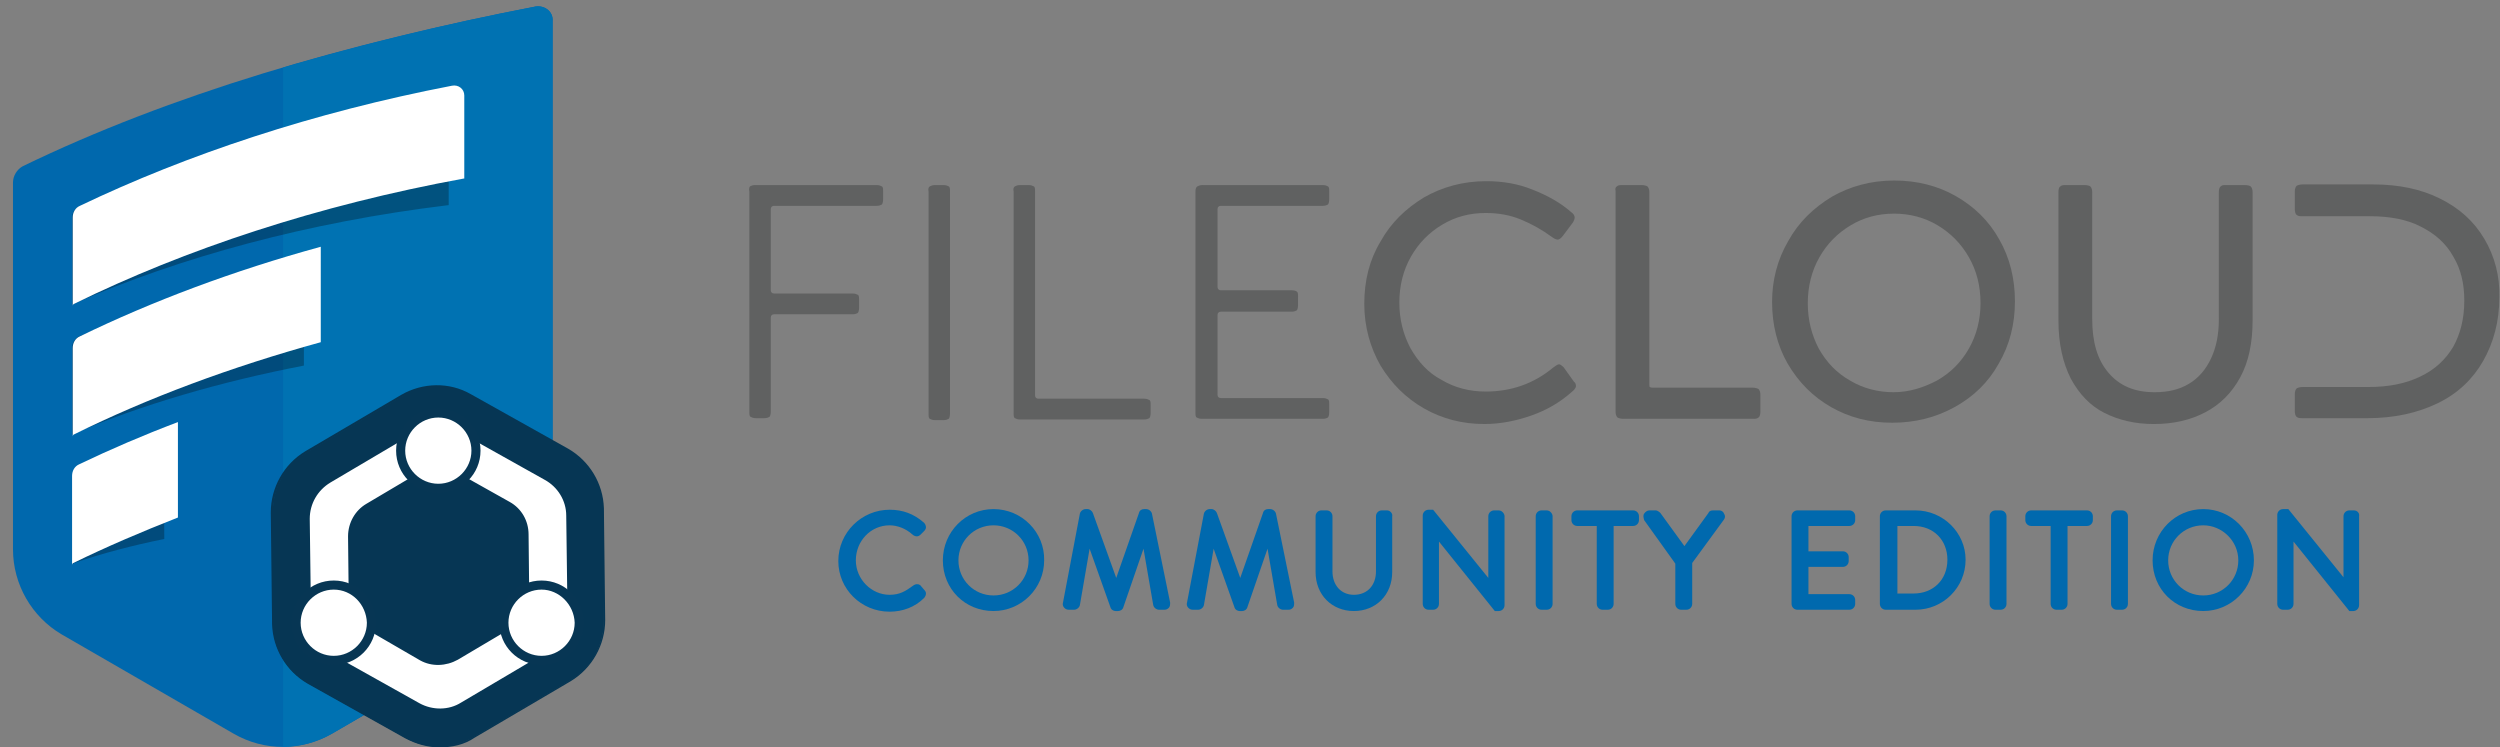 <?xml version="1.0" encoding="utf-8"?>
<!-- Generator: Adobe Illustrator 24.0.3, SVG Export Plug-In . SVG Version: 6.00 Build 0)  -->
<svg version="1.1" id="Layer_1" xmlns="http://www.w3.org/2000/svg" xmlns:xlink="http://www.w3.org/1999/xlink" x="0px" y="0px"
	 width="385px" height="115.1px" viewBox="0 0 385 115.1" style="enable-background:new 0 0 385 115.1;" xml:space="preserve">
<rect x="0" y="0" width="385" height="115.1" fill="#808080" stroke="none"/>
<style type="text/css">
	.st0{fill:#0068AD;}
	.st1{fill:#0072B2;}
	.st2{opacity:0.29;}
	.st3{fill:#020404;}
	.st4{fill:#FFFFFF;}
	.st5{fill:#063654;}
	.st6{fill:#073654;}
	.st7{fill:#606161;}
	.st8{fill:#0069AE;}
</style>
<g>
	<g>
		<path class="st0" d="M82.5,1c-29.4,5.7-56.3,13.6-79,24.6C2.6,26.1,2,27.1,2,28.1v4.4v4.9v4.4v1.4v4.4v4.9v4.4v3.5v9.2v5.8v9.2
			C2,90,4.9,95,9.5,97.7L36,113c4.7,2.7,10.4,2.7,15.1,0l26.5-15.4c4.7-2.7,7.5-7.7,7.5-13.1v-15v-2.9l0,0v-15V38.8v-4.4V23.8v-4.4
			v-2.2v-14C85.2,1.8,83.9,0.8,82.5,1z"/>
	</g>
	<g>
		<path class="st1" d="M82.5,1c-13.6,2.6-26.6,5.8-38.9,9.4V115c2.6,0,5.2-0.7,7.5-2l26.5-15.4c4.7-2.7,7.5-7.7,7.5-13.1v-15v-2.9
			l0,0v-15V38.8v-4.4V23.8v-4.4v-2.2v-14C85.2,1.8,83.9,0.8,82.5,1z"/>
	</g>
	<g class="st2">
		<path class="st3" d="M67.3,17.2C46.8,19.9,28,25,12.2,31.8c-0.7,0.3-1.1,1-1.1,1.7v3.2v3.5v3.2v3.7c0-0.1,0.1-0.2,0.2-0.3
			C27.7,39.6,47.5,34.2,69,31.6h0.1v-0.2V18.9C69.2,17.9,68.3,17.1,67.3,17.2z"/>
	</g>
	<g class="st2">
		<path class="st3" d="M46.9,41.6C34.3,44,22.6,47.5,12.2,51.8c-0.6,0.3-1.1,0.9-1.1,1.7v3.2v3.5v3.2v3.7c0-0.1,0.1-0.2,0.2-0.3
			c10.6-4.5,22.6-8,35.5-10.5V41.6H46.9z"/>
	</g>
	<g>
		<path class="st4" d="M69.6,13.2c-21.3,4.1-40.8,10.6-57.3,18.5c-0.7,0.3-1.1,1-1.1,1.8v3.2v3.5v3.2v3.7c0-0.1,0.1-0.3,0.2-0.3
			c17.1-8.4,37.6-15.2,60-19.3h0.1v-0.2V14.7C71.5,13.7,70.6,13,69.6,13.2z"/>
	</g>
	<g>
		<path class="st4" d="M49.4,38c-13.5,3.7-26,8.4-37.1,13.8c-0.7,0.3-1.1,1-1.1,1.8v3.2v3.5v3.2v3.7c0-0.1,0.1-0.3,0.2-0.3
			c11.3-5.6,24.2-10.4,38-14.2V38z"/>
	</g>
	<g class="st2">
		<path class="st3" d="M25.2,68.3c-4.6,1-8.9,2.1-13,3.5c-0.6,0.2-1,0.8-1,1.5v3.2V80v3.2V87c0-0.1,0.1-0.2,0.2-0.3
			c4.4-1.5,9-2.7,13.9-3.7L25.2,68.3L25.2,68.3z"/>
	</g>
	<g>
		<path class="st4" d="M27.4,65c-5.3,2-10.4,4.2-15.2,6.5c-0.7,0.3-1.1,1-1.1,1.8v3.2V80v3.2V87c0-0.1,0.1-0.3,0.2-0.3
			c5.1-2.5,10.5-4.8,16.1-7V65z"/>
	</g>
</g>
<g>
	<g>
		<g>
			<path class="st5" d="M72.5,60.9l15,8.4c3.3,1.9,5.3,5.3,5.4,9.1L93,95.6c0,3.8-1.9,7.3-5.2,9.2L73,113.5c-3.3,1.9-7.3,2-10.6,0.1
				l-15-8.4c-3.3-1.9-5.3-5.3-5.4-9.1V78.9c0-3.8,1.9-7.3,5.2-9.2L62,61C65.2,59,69.2,59,72.5,60.9z"/>
		</g>
		<g>
			<path class="st5" d="M67.7,115.1c-1.8,0-3.6-0.5-5.3-1.4l-15-8.4c-3.3-1.9-5.4-5.4-5.5-9.2l-0.2-17.2c0-3.8,2-7.4,5.3-9.4
				l14.8-8.7c3.3-1.9,7.4-2,10.7-0.1l15,8.4c3.3,1.9,5.4,5.4,5.5,9.2l0.2,17.2c0,3.8-2,7.4-5.3,9.4l-14.8,8.7
				C71.5,114.7,69.6,115.1,67.7,115.1z M67.3,59.7c-1.8,0-3.7,0.5-5.3,1.4l-14.8,8.7c-3.2,1.9-5.2,5.4-5.1,9.1l0.2,17.2
				c0,3.7,2.1,7.1,5.3,9l15,8.4c3.2,1.8,7.2,1.8,10.4-0.1l14.8-8.7c3.2-1.9,5.2-5.4,5.1-9.1l-0.2-17.2c0-3.7-2.1-7.1-5.3-9l-15-8.4
				C70.9,60.1,69.1,59.7,67.3,59.7z"/>
		</g>
	</g>
	<g>
		<path class="st4" d="M87.2,79.4c0-2.3-1.3-4.4-3.3-5.5l-13.4-7.5c-2-1.1-4.5-1.1-6.4,0.1l-13.2,7.8c-2,1.2-3.2,3.3-3.2,5.6
			l0.2,15.4c0,2.3,1.3,4.4,3.3,5.5l13.4,7.5c2,1.1,4.5,1.1,6.4-0.1l13.2-7.8c2-1.2,3.2-3.3,3.2-5.6L87.2,79.4z M78.6,96.8l-8.1,4.8
			c-1.8,1-4,1.1-5.8,0.1L56.6,97c-1.8-1-2.9-2.9-2.9-5l-0.1-9.4c0-2.1,1.1-4,2.8-5l8.1-4.8c1.8-1,4-1.1,5.8-0.1l8.2,4.6
			c1.8,1,2.9,2.9,2.9,5l0.1,9.4C81.5,93.9,80.4,95.8,78.6,96.8z"/>
	</g>
	<g>
		<circle class="st4" cx="67.5" cy="69.4" r="5.8"/>
		<path class="st6" d="M67.5,75.9c-3.6,0-6.5-2.9-6.5-6.5s2.9-6.5,6.5-6.5s6.5,2.9,6.5,6.5S71.1,75.9,67.5,75.9z M67.5,64.3
			c-2.8,0-5.1,2.3-5.1,5.1c0,2.8,2.3,5.1,5.1,5.1s5.1-2.3,5.1-5.1C72.6,66.6,70.3,64.3,67.5,64.3z"/>
	</g>
	<g>
		<circle class="st4" cx="83.4" cy="95.9" r="5.8"/>
		<path class="st6" d="M83.4,102.4c-3.6,0-6.5-2.9-6.5-6.5s2.9-6.5,6.5-6.5s6.5,2.9,6.5,6.5S87,102.4,83.4,102.4z M83.4,90.8
			c-2.8,0-5.1,2.3-5.1,5.1c0,2.8,2.3,5.1,5.1,5.1c2.8,0,5.1-2.3,5.1-5.1C88.4,93.1,86.1,90.8,83.4,90.8z"/>
	</g>
	<g>
		<circle class="st4" cx="51.4" cy="95.9" r="5.8"/>
		<path class="st6" d="M51.4,102.4c-3.6,0-6.5-2.9-6.5-6.5s2.9-6.5,6.5-6.5s6.5,2.9,6.5,6.5S55,102.4,51.4,102.4z M51.4,90.8
			c-2.8,0-5.1,2.3-5.1,5.1c0,2.8,2.3,5.1,5.1,5.1s5.1-2.3,5.1-5.1C56.4,93.1,54.2,90.8,51.4,90.8z"/>
	</g>
</g>
<g>
	<path class="st7" d="M115.5,28.7c0.2-0.1,0.4-0.2,0.8-0.2H135c0.4,0,0.6,0.1,0.8,0.2s0.2,0.4,0.2,0.8v1.2c0,0.4-0.1,0.7-0.2,0.8
		c-0.2,0.1-0.4,0.2-0.8,0.2h-15.8c-0.3,0-0.5,0.2-0.5,0.5v12.5c0,0.3,0.2,0.5,0.5,0.5h12.1c0.4,0,0.6,0.1,0.8,0.2
		c0.2,0.1,0.2,0.4,0.2,0.8v1.2c0,0.4-0.1,0.7-0.2,0.8c-0.2,0.1-0.4,0.2-0.8,0.2h-12.1c-0.3,0-0.5,0.2-0.5,0.5v14.5
		c0,0.4-0.1,0.7-0.2,0.8c-0.2,0.1-0.4,0.2-0.8,0.2h-1.3c-0.4,0-0.6-0.1-0.8-0.2c-0.2-0.1-0.2-0.4-0.2-0.8V29.5
		C115.3,29.1,115.4,28.8,115.5,28.7z"/>
	<path class="st7" d="M143.2,28.7c0.2-0.1,0.4-0.2,0.8-0.2h1.3c0.4,0,0.6,0.1,0.8,0.2s0.2,0.4,0.2,0.8v34.2c0,0.4-0.1,0.7-0.2,0.8
		c-0.2,0.1-0.4,0.2-0.8,0.2H144c-0.4,0-0.6-0.1-0.8-0.2s-0.2-0.4-0.2-0.8V29.5C142.9,29.1,143,28.8,143.2,28.7z"/>
	<path class="st7" d="M156.3,28.7c0.2-0.1,0.4-0.2,0.8-0.2h1.3c0.4,0,0.6,0.1,0.8,0.2s0.2,0.4,0.2,0.8v31.4c0,0.3,0.2,0.5,0.5,0.5
		h16.3c0.4,0,0.6,0.1,0.8,0.2c0.2,0.1,0.2,0.4,0.2,0.8v1.2c0,0.4-0.1,0.7-0.2,0.8c-0.2,0.1-0.4,0.2-0.8,0.2h-19.1
		c-0.4,0-0.6-0.1-0.8-0.2s-0.2-0.4-0.2-0.8V29.5C156,29.1,156.1,28.8,156.3,28.7z"/>
	<path class="st7" d="M184.4,28.7c0.2-0.1,0.4-0.2,0.8-0.2h18.5c0.4,0,0.6,0.1,0.8,0.2s0.2,0.4,0.2,0.8v1.2c0,0.4-0.1,0.7-0.2,0.8
		c-0.2,0.1-0.4,0.2-0.8,0.2H188c-0.3,0-0.5,0.2-0.5,0.5v12c0,0.3,0.2,0.5,0.5,0.5h10.9c0.4,0,0.7,0.1,0.8,0.2
		c0.2,0.1,0.2,0.4,0.2,0.8V47c0,0.4-0.1,0.7-0.2,0.8c-0.2,0.1-0.4,0.2-0.8,0.2H188c-0.3,0-0.5,0.2-0.5,0.5v12.3
		c0,0.3,0.2,0.5,0.5,0.5h15.7c0.4,0,0.6,0.1,0.8,0.2c0.2,0.1,0.2,0.4,0.2,0.8v1.2c0,0.4-0.1,0.7-0.2,0.8c-0.2,0.1-0.4,0.2-0.8,0.2
		h-18.6c-0.4,0-0.6-0.1-0.8-0.2s-0.2-0.4-0.2-0.8v-34C184.1,29.1,184.2,28.8,184.4,28.7z"/>
	<path class="st7" d="M242.7,59.5c0,0.1-0.1,0.3-0.2,0.4c-0.1,0.2-0.3,0.3-0.5,0.5c-1.8,1.6-3.9,2.8-6.2,3.6
		c-2.3,0.8-4.7,1.3-7.2,1.3c-3.4,0-6.5-0.8-9.3-2.4c-2.8-1.6-5-3.8-6.7-6.6c-1.6-2.8-2.5-6-2.5-9.5c0-3.6,0.8-6.8,2.5-9.6
		c1.6-2.9,3.9-5.1,6.7-6.8c2.8-1.6,6-2.5,9.6-2.5c2.5,0,4.9,0.4,7.1,1.3c2.3,0.9,4.3,2,6,3.5c0.3,0.2,0.5,0.5,0.5,0.8
		c0,0.2-0.1,0.5-0.3,0.8l-1.5,2c-0.3,0.4-0.6,0.6-0.8,0.6s-0.5-0.1-0.9-0.4c-1.5-1.1-3.1-2-4.8-2.7s-3.5-1-5.4-1
		c-2.5,0-4.7,0.6-6.7,1.8s-3.6,2.8-4.8,4.9c-1.2,2.1-1.8,4.5-1.8,7.1s0.6,4.9,1.7,7c1.2,2.1,2.7,3.8,4.8,4.9c2,1.2,4.3,1.8,6.8,1.8
		c3.9,0,7.4-1.2,10.4-3.7c0.4-0.3,0.7-0.5,0.9-0.5c0.1,0,0.3,0.1,0.4,0.2c0.1,0.1,0.3,0.2,0.4,0.4l1.5,2.1
		C242.6,58.9,242.7,59.2,242.7,59.5z"/>
	<path class="st7" d="M249,28.7c0.2-0.2,0.5-0.2,0.9-0.2h2.9c0.4,0,0.7,0.1,0.9,0.2c0.2,0.2,0.3,0.5,0.3,0.9v29.6
		c0,0.2,0,0.4,0.1,0.4c0.1,0.1,0.3,0.1,0.5,0.1h15.3c0.4,0,0.7,0.1,0.9,0.2c0.2,0.2,0.3,0.5,0.3,0.9v2.6c0,0.4-0.1,0.8-0.3,0.9
		c-0.2,0.2-0.5,0.2-0.9,0.2H250c-0.4,0-0.7-0.1-0.9-0.2c-0.2-0.2-0.3-0.5-0.3-0.9v-34C248.7,29.1,248.8,28.8,249,28.7z"/>
	<path class="st7" d="M275.4,37.1c1.6-2.9,3.9-5.1,6.7-6.8c2.8-1.6,6-2.5,9.6-2.5c3.5,0,6.7,0.8,9.5,2.4s5.1,3.8,6.7,6.7
		c1.6,2.8,2.4,6,2.4,9.5s-0.8,6.7-2.5,9.6c-1.6,2.9-3.9,5.1-6.8,6.7c-2.9,1.6-6.1,2.4-9.6,2.4s-6.6-0.8-9.4-2.4
		c-2.8-1.6-5-3.8-6.7-6.7c-1.6-2.8-2.4-6-2.4-9.5C272.9,43.2,273.7,40,275.4,37.1z M298.3,58.6c2.1-1.2,3.7-2.8,4.9-4.9
		c1.2-2.1,1.8-4.5,1.8-7c0-2.7-0.6-5-1.8-7.1c-1.2-2.1-2.8-3.7-4.8-4.9s-4.3-1.8-6.7-1.8c-2.5,0-4.7,0.6-6.7,1.8s-3.6,2.8-4.8,4.9
		c-1.2,2.1-1.8,4.5-1.8,7.1s0.6,4.9,1.7,7c1.2,2.1,2.7,3.7,4.8,4.9c2,1.2,4.3,1.8,6.7,1.8S296.2,59.7,298.3,58.6z"/>
	<path class="st7" d="M317.3,28.7c0.2-0.2,0.5-0.2,0.9-0.2h2.8c0.4,0,0.8,0.1,0.9,0.2c0.2,0.2,0.3,0.5,0.3,0.9v19.5
		c0,3.6,0.8,6.3,2.5,8.3s4,3,7.1,3c2.1,0,3.8-0.4,5.3-1.3c1.5-0.9,2.6-2.2,3.4-3.9s1.2-3.7,1.2-6V29.6c0-0.4,0.1-0.8,0.3-0.9
		c0.2-0.2,0.4-0.2,0.8-0.2h2.9c0.4,0,0.8,0.1,0.9,0.2c0.2,0.2,0.3,0.5,0.3,0.9v19.7c0,3.5-0.6,6.4-1.9,8.8c-1.3,2.4-3.1,4.2-5.4,5.4
		c-2.3,1.2-4.9,1.8-7.9,1.8c-2.9,0-5.4-0.6-7.6-1.7c-2.2-1.1-3.9-2.9-5.2-5.3c-1.2-2.4-1.9-5.3-1.9-8.9V29.6
		C317,29.1,317.1,28.8,317.3,28.7z"/>
	<path class="st7" d="M382.6,36.8c-1.6-2.7-3.8-4.7-6.8-6.2c-3-1.5-6.4-2.2-10.4-2.2h-10.8c-0.4,0-0.7,0.1-0.9,0.2
		c-0.2,0.2-0.3,0.5-0.3,0.9V30v1v1.2c0,0.4,0.1,0.8,0.3,0.9c0.2,0.2,0.5,0.2,0.9,0.2h1.1l0,0h7.8l0,0h1.5c3,0,5.7,0.5,7.8,1.6
		c2.2,1.1,3.9,2.6,5,4.6c1.2,2,1.7,4.2,1.7,6.8c0,2.8-0.6,5.1-1.7,7.1c-1.2,2-2.8,3.5-5.1,4.6s-4.9,1.6-8,1.6h-5.5l0,0h-3.8l0,0
		h-0.8c-0.4,0-0.7,0.1-0.9,0.2c-0.2,0.2-0.3,0.5-0.3,0.9v1.4v0.8v0.4c0,0.4,0.1,0.8,0.3,0.9c0.2,0.2,0.5,0.2,0.9,0.2h10
		c4.1,0,7.7-0.8,10.8-2.3c3.1-1.5,5.4-3.7,7-6.5s2.5-6.1,2.5-9.8C385,42.6,384.2,39.5,382.6,36.8z"/>
</g>
<path class="st8" d="M141.7,90.1c-0.3-0.2-0.7-0.2-1.1,0.1c-1.1,0.8-2,1.4-3.6,1.4c-2.8,0-5.2-2.4-5.2-5.3c0-3,2.3-5.4,5.2-5.4
	c1.2,0,2.5,0.5,3.5,1.4c0.2,0.2,0.5,0.3,0.7,0.3s0.4-0.1,0.6-0.3l0.5-0.5c0.2-0.2,0.3-0.4,0.3-0.6s-0.1-0.5-0.3-0.7
	c-1.6-1.4-3.3-2-5.3-2c-4.3,0-7.9,3.5-7.9,7.9c0,4.3,3.5,7.8,7.9,7.8c2,0,3.9-0.7,5.3-2.1c0.2-0.2,0.3-0.5,0.3-0.7s-0.1-0.4-0.3-0.6
	L141.7,90.1z"/>
<path class="st8" d="M153,78.4c-4.3,0-7.8,3.5-7.8,7.9s3.4,7.8,7.8,7.8c4.3,0,7.8-3.5,7.8-7.8C160.9,82,157.4,78.4,153,78.4z
	 M158.4,86.3c0,3-2.4,5.4-5.4,5.4s-5.4-2.4-5.4-5.4s2.4-5.4,5.4-5.4S158.4,83.3,158.4,86.3z"/>
<path class="st8" d="M177.4,79.1c-0.1-0.4-0.5-0.7-0.9-0.7h-0.3c-0.4,0-0.7,0.2-0.8,0.6l-3.5,10l-3.6-10c-0.1-0.3-0.5-0.6-0.8-0.6
	h-0.3c-0.4,0-0.8,0.3-0.9,0.7l-2.6,13.7c-0.1,0.3,0,0.6,0.2,0.8c0.2,0.2,0.4,0.3,0.7,0.3h0.8c0.4,0,0.8-0.3,0.9-0.7l1.5-8.7l3.2,9
	c0.1,0.4,0.5,0.6,0.8,0.6h0.4c0.3,0,0.7-0.2,0.8-0.6l3.1-9l1.5,8.7c0.1,0.4,0.5,0.7,0.9,0.7h0.8c0.3,0,0.5-0.1,0.7-0.3
	c0.2-0.2,0.2-0.5,0.2-0.8L177.4,79.1z"/>
<path class="st8" d="M196.5,79.1c-0.1-0.4-0.5-0.7-0.9-0.7h-0.3c-0.4,0-0.7,0.2-0.8,0.6L191,89l-3.6-10c-0.1-0.3-0.5-0.6-0.8-0.6
	h-0.3c-0.4,0-0.8,0.3-0.9,0.7l-2.6,13.7c-0.1,0.3,0,0.6,0.2,0.8c0.2,0.2,0.4,0.3,0.7,0.3h0.8c0.4,0,0.8-0.3,0.9-0.7l1.5-8.7l3.2,9
	c0.1,0.4,0.5,0.6,0.8,0.6h0.4c0.3,0,0.7-0.2,0.8-0.6l3.1-9l1.5,8.7c0.1,0.4,0.5,0.7,0.9,0.7h0.8c0.3,0,0.5-0.1,0.7-0.3
	c0.2-0.2,0.2-0.5,0.2-0.8L196.5,79.1z"/>
<path class="st8" d="M213.6,78.6h-0.8c-0.5,0-0.9,0.4-0.9,0.9V88c0,2.1-1.3,3.6-3.4,3.6c-2,0-3.3-1.5-3.3-3.6v-8.5
	c0-0.5-0.4-0.9-0.9-0.9h-0.8c-0.5,0-0.9,0.4-0.9,0.9v8.6c0,3.5,2.5,6,5.9,6s5.9-2.5,5.9-6v-8.6C214.5,79.1,214.1,78.6,213.6,78.6z"
	/>
<path class="st8" d="M230.8,78.6h-0.7c-0.5,0-0.9,0.4-0.9,0.9V89l-8.5-10.5H220c-0.5,0-0.9,0.4-0.9,0.9V93c0,0.5,0.4,0.9,0.9,0.9
	h0.7c0.5,0,0.9-0.4,0.9-0.9v-9.6l8.6,10.7h0.6c0.5,0,0.9-0.4,0.9-0.9V79.5C231.7,79.1,231.3,78.6,230.8,78.6z"/>
<path class="st8" d="M238.2,78.6h-0.8c-0.5,0-0.9,0.4-0.9,0.9V93c0,0.5,0.4,0.9,0.9,0.9h0.8c0.5,0,0.9-0.4,0.9-0.9V79.5
	C239.1,79.1,238.7,78.6,238.2,78.6z"/>
<path class="st8" d="M251.5,78.6h-8.6c-0.5,0-0.9,0.4-0.9,0.9v0.6c0,0.5,0.4,0.9,0.9,0.9h3v12c0,0.5,0.4,0.9,0.9,0.9h0.8
	c0.5,0,0.9-0.4,0.9-0.9V81h3c0.5,0,0.9-0.4,0.9-0.9v-0.6C252.4,79,252,78.6,251.5,78.6z"/>
<path class="st8" d="M264.8,78.6h-1c-0.3,0-0.6,0.1-0.7,0.4l-3.7,5.1l-3.7-5.1c-0.2-0.2-0.5-0.4-0.7-0.4h-1c-0.3,0-0.6,0.2-0.8,0.5
	s-0.1,0.6,0,1l4.8,6.7V93c0,0.5,0.4,0.9,0.9,0.9h0.8c0.5,0,0.9-0.4,0.9-0.9v-6.3l4.9-6.7c0.2-0.3,0.2-0.6,0-0.9
	C265.4,78.8,265.1,78.6,264.8,78.6z"/>
<path class="st8" d="M284.8,78.6h-8c-0.5,0-0.9,0.4-0.9,0.9V93c0,0.5,0.4,0.9,0.9,0.9h8c0.5,0,0.9-0.4,0.9-0.9v-0.6
	c0-0.5-0.4-0.9-0.9-0.9h-6.3v-4.2h5.3c0.5,0,0.9-0.4,0.9-0.9v-0.6c0-0.5-0.4-0.9-0.9-0.9h-5.3V81h6.3c0.5,0,0.9-0.4,0.9-0.9v-0.6
	C285.7,79,285.3,78.6,284.8,78.6z"/>
<path class="st8" d="M295,78.6h-4.6c-0.5,0-0.9,0.4-0.9,0.9V93c0,0.5,0.4,0.9,0.9,0.9h4.6c4.2,0,7.7-3.4,7.7-7.7
	C302.7,82,299.2,78.6,295,78.6z M299.9,86.2c0,3.1-2.2,5.2-5.2,5.2h-2.5V81h2.5C297.8,81,299.9,83.2,299.9,86.2z"/>
<path class="st8" d="M308.1,78.6h-0.8c-0.5,0-0.9,0.4-0.9,0.9V93c0,0.5,0.4,0.9,0.9,0.9h0.8c0.5,0,0.9-0.4,0.9-0.9V79.5
	C309,79,308.6,78.6,308.1,78.6z"/>
<path class="st8" d="M321.4,78.6h-8.6c-0.5,0-0.9,0.4-0.9,0.9v0.6c0,0.5,0.4,0.9,0.9,0.9h3v12c0,0.5,0.4,0.9,0.9,0.9h0.8
	c0.5,0,0.9-0.4,0.9-0.9V81h3c0.5,0,0.9-0.4,0.9-0.9v-0.6C322.3,79,321.9,78.6,321.4,78.6z"/>
<path class="st8" d="M326.8,78.6H326c-0.5,0-0.9,0.4-0.9,0.9V93c0,0.5,0.4,0.9,0.9,0.9h0.8c0.5,0,0.9-0.4,0.9-0.9V79.5
	C327.7,79,327.3,78.6,326.8,78.6z"/>
<path class="st8" d="M339.3,78.4c-4.3,0-7.8,3.5-7.8,7.9s3.4,7.8,7.8,7.8c4.3,0,7.8-3.5,7.8-7.8C347.1,81.9,343.6,78.4,339.3,78.4z
	 M344.7,86.3c0,3-2.4,5.4-5.4,5.4s-5.4-2.4-5.4-5.4s2.4-5.4,5.4-5.4C342.2,80.9,344.7,83.3,344.7,86.3z"/>
<path class="st8" d="M362.5,78.6h-0.7c-0.5,0-0.9,0.4-0.9,0.9v9.4l-8.5-10.5h-0.8c-0.5,0-0.9,0.4-0.9,0.9V93c0,0.5,0.4,0.9,0.9,0.9
	h0.7c0.5,0,0.9-0.4,0.9-0.9v-9.6l8.6,10.7h0.6c0.5,0,0.9-0.4,0.9-0.9V79.5C363.4,79,363,78.6,362.5,78.6z"/>
</svg>
